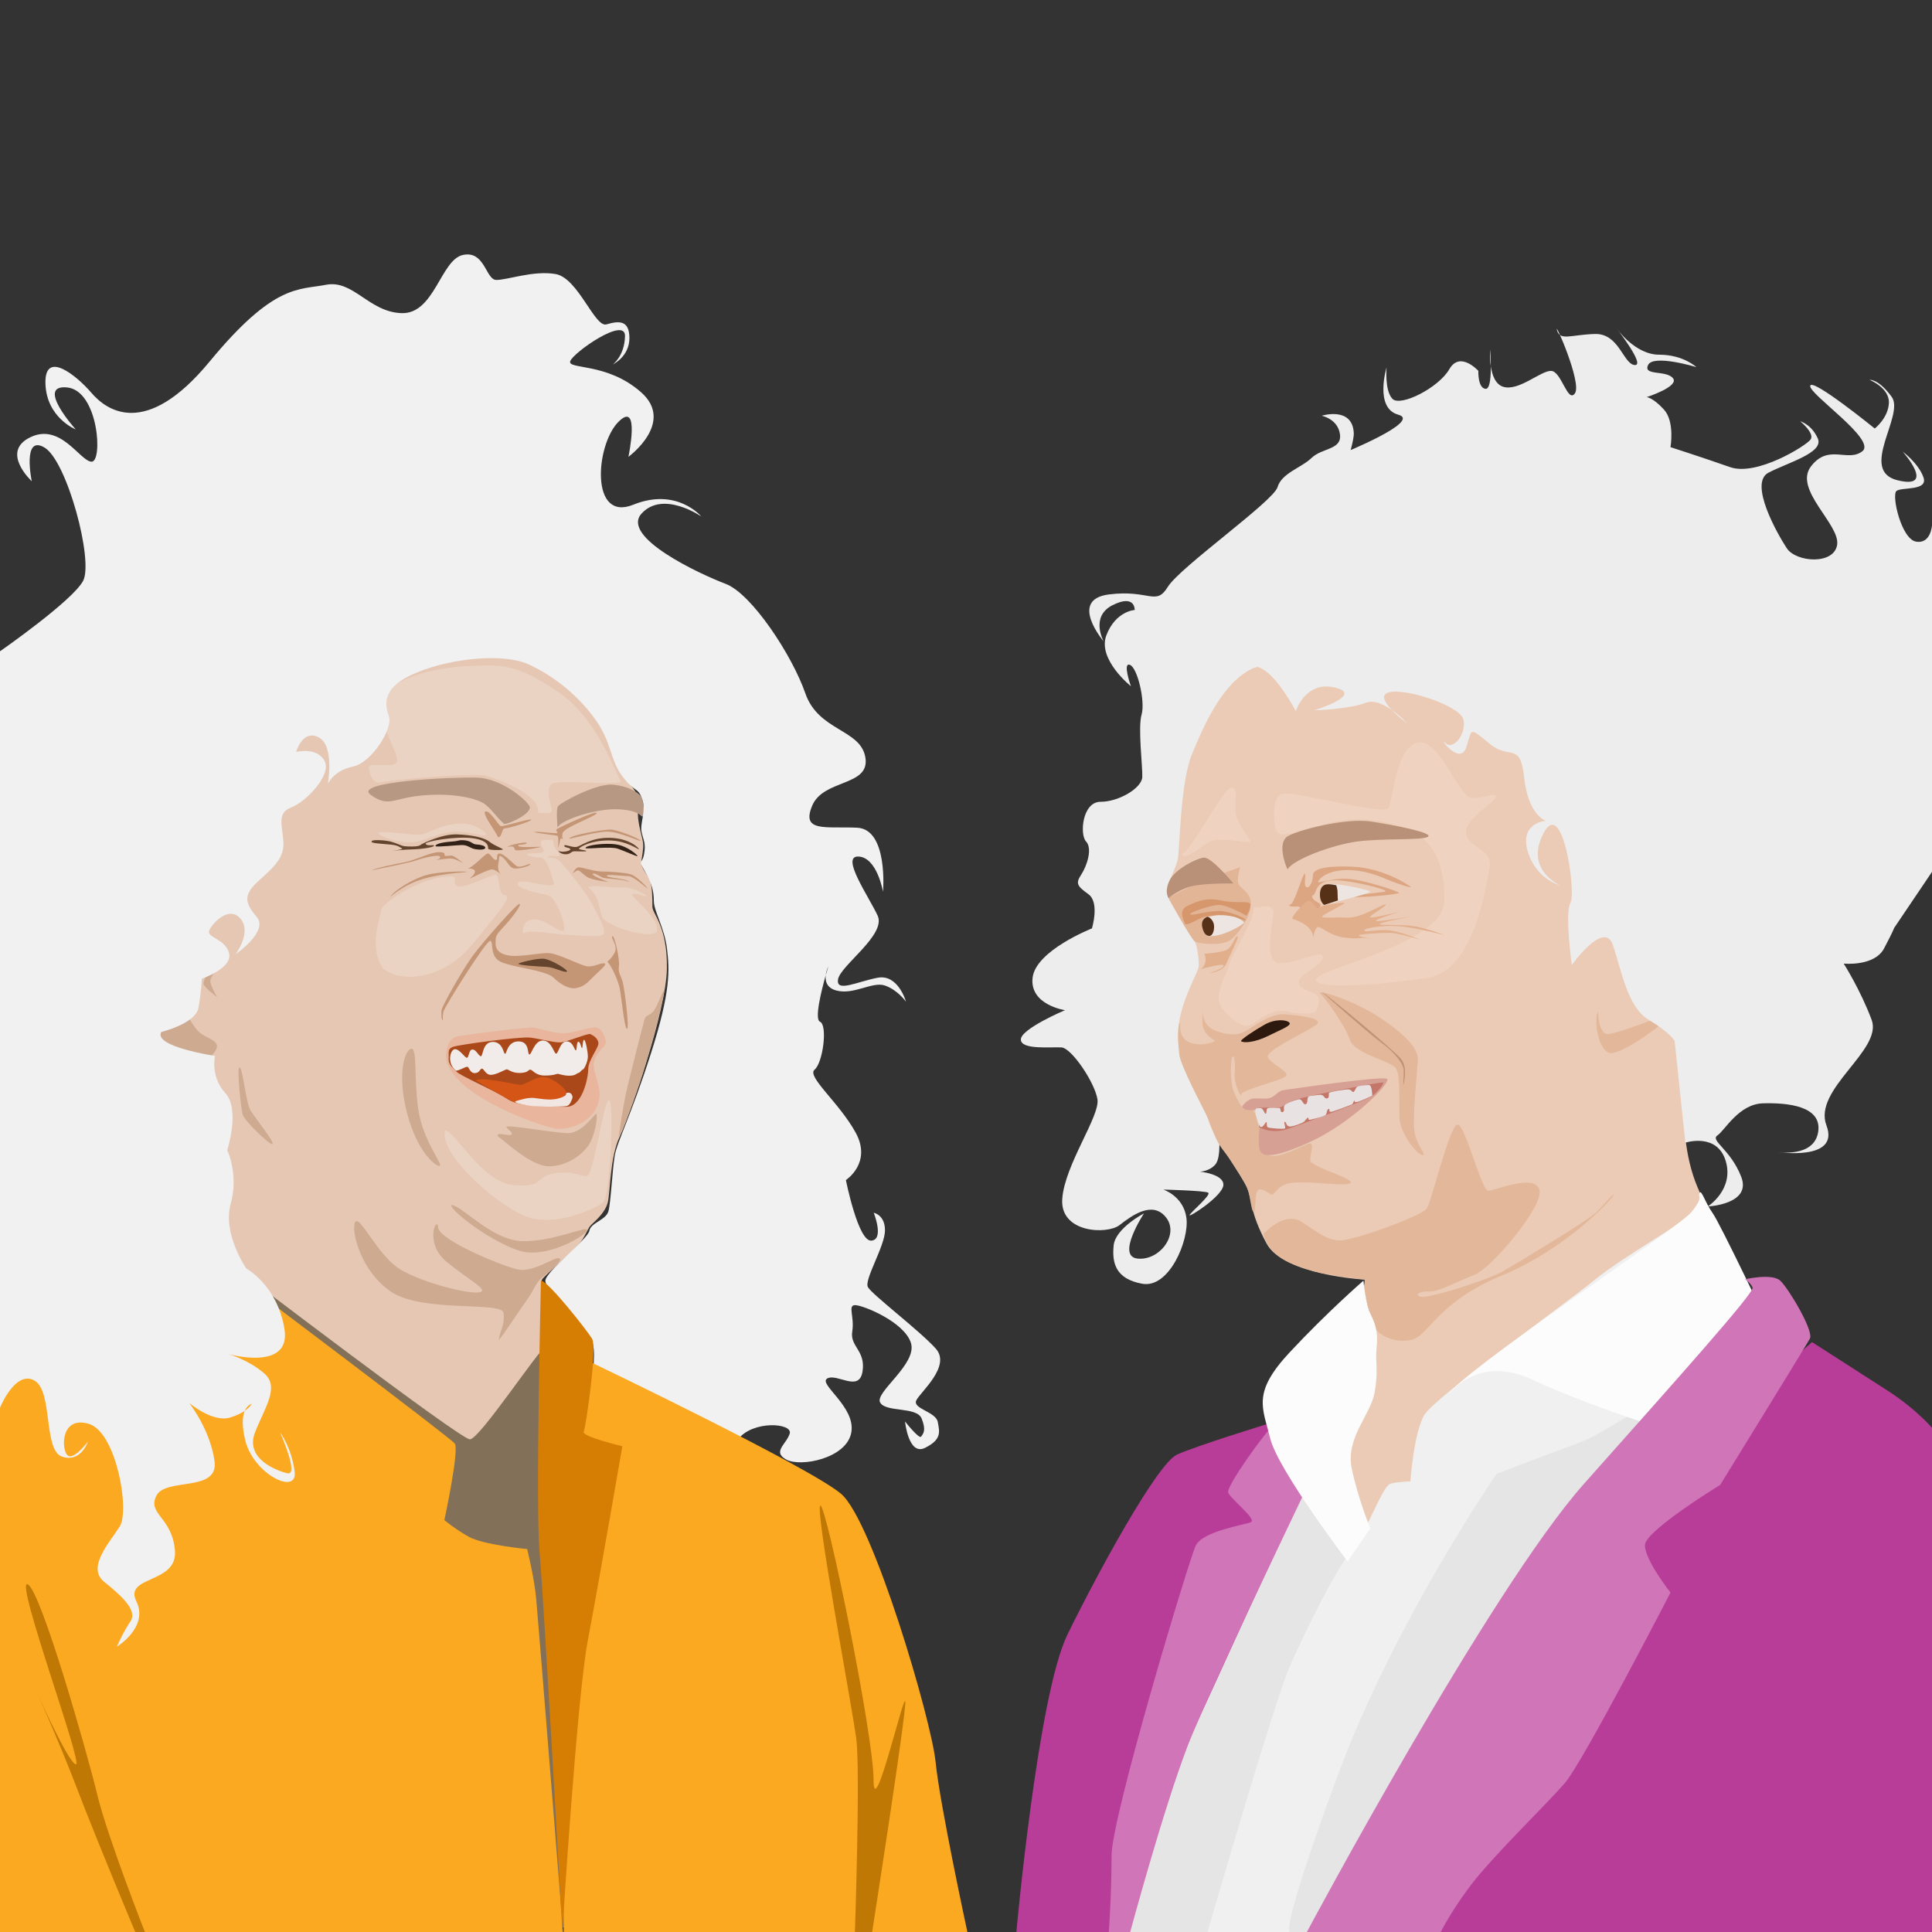 <?xml version="1.0" encoding="UTF-8" standalone="no"?>
<!-- Created with Inkscape (http://www.inkscape.org/) -->

<svg
   xmlns:dc="http://purl.org/dc/elements/1.1/"
   xmlns:cc="http://creativecommons.org/ns#"
   xmlns:rdf="http://www.w3.org/1999/02/22-rdf-syntax-ns#"
   xmlns:svg="http://www.w3.org/2000/svg"
   xmlns="http://www.w3.org/2000/svg"
   xmlns:sodipodi="http://sodipodi.sourceforge.net/DTD/sodipodi-0.dtd"
   xmlns:inkscape="http://www.inkscape.org/namespaces/inkscape"
   width="1000"
   height="1000"
   viewBox="0 0 264.583 264.583"
   id="svg4332"
   version="1.1"
   inkscape:version="0.91+devel r13925"
   sodipodi:docname="igudesman-and-joo-extended.svg"
   inkscape:export-filename="/Users/agarone/Documents/git/art/igudesman-and-joo/igudesman-and-joo-extended.png"
   inkscape:export-xdpi="96"
   inkscape:export-ydpi="96">
  <rect x="0" y="0" width="264.583" height="264.583" fill="#333333" stroke="none"/>
  <defs
     id="defs4334" />
  <sodipodi:namedview
     id="base"
     pagecolor="#ffffff"
     bordercolor="#666666"
     borderopacity="1.0"
     inkscape:pageopacity="0.0"
     inkscape:pageshadow="2"
     inkscape:zoom="0.7"
     inkscape:cx="526.60353"
     inkscape:cy="504.69655"
     inkscape:document-units="px"
     inkscape:current-layer="layer4"
     showgrid="false"
     units="px"
     showguides="true"
     inkscape:guide-bbox="true"
     inkscape:window-width="1920"
     inkscape:window-height="1151"
     inkscape:window-x="0"
     inkscape:window-y="1"
     inkscape:window-maximized="1">
    <sodipodi:guide
       position="264.583,0"
       orientation="1,0"
       id="guide4340"
       inkscape:label=""
       inkscape:color="rgb(0,0,255)" />
    <sodipodi:guide
       position="0,0"
       orientation="1,0"
       id="guide4342"
       inkscape:label=""
       inkscape:color="rgb(0,0,255)" />
    <sodipodi:guide
       position="0,0"
       orientation="0,1"
       id="guide4344"
       inkscape:label=""
       inkscape:color="rgb(0,0,255)" />
    <sodipodi:guide
       position="0,264.583"
       orientation="0,1"
       id="guide4346"
       inkscape:label=""
       inkscape:color="rgb(0,0,255)" />
  </sodipodi:namedview>
  <g
     inkscape:label="BG"
     inkscape:groupmode="layer"
     id="layer1"
     transform="translate(0,-32.417)"
     style="display:none">
    <rect
       style="opacity:1;fill:#ffffff;fill-opacity:1;stroke:none;stroke-width:11.608;stroke-miterlimit:4;stroke-dasharray:none;stroke-opacity:1"
       id="rect5606"
       width="264.583"
       height="264.583"
       x="0"
       y="32.417" />
  </g>
  <g
     inkscape:groupmode="layer"
     id="layer3"
     inkscape:label="Joo"
     style="display:inline">
    <path
       style="fill:#e5c7b3;fill-opacity:1;fill-rule:evenodd;stroke:none;stroke-width:0.265px;stroke-linecap:butt;stroke-linejoin:miter;stroke-opacity:1"
       d="m 64.445,200.327 9.922,-9.071 c 0,0 -0.472,-15.45 -0.142,-16.017 0.331,-0.567 4.819,-4.347 5.528,-5.481 0.709,-1.134 0.756,-1.559 1.228,-2.032 0.472,-0.472 1.937,-1.654 2.268,-3.118 0.331,-1.465 0.283,-6.142 1.606,-8.93 1.323,-2.788 6.378,-17.151 6.473,-23.009 0.095,-5.859 -1.984,-7.465 -1.984,-8.504 0,-1.039 0,-2.835 -0.378,-3.685 -0.378,-0.85 -1.181,-1.606 -1.134,-2.41 0.047,-0.803 0.331,-1.748 0.236,-2.599 -0.094,-0.85 -0.709,-2.599 -0.709,-3.969 0,-1.37 0.331,-1.984 -0.425,-3.213 -0.756,-1.228 -2.315,-2.504 -2.929,-4.536 -0.614,-2.032 -0.567,-12.19 -0.567,-12.19 L 65.768,84.194 37.514,88.541 27.167,124.543 c 0,0 -8.363,17.718 -6.804,19.182 1.559,1.465 6.426,2.032 6.851,3.921 0.425,1.89 1.087,22.773 1.087,22.773 z"
       id="path4870"
       inkscape:connector-curvature="0"
       sodipodi:nodetypes="ccsssssssssssssccccsscc" />
    <path
       style="fill:#c49676;fill-opacity:1;fill-rule:evenodd;stroke:none;stroke-width:0.265px;stroke-linecap:butt;stroke-linejoin:miter;stroke-opacity:1"
       d="m 53.436,122.842 c 0,0 1.819,-1.701 4.607,-2.504 2.788,-0.803 5.906,-0.85 5.882,-0.945 -0.024,-0.095 -3.709,-0.071 -5.552,0.449 -1.843,0.52 -4.441,2.126 -4.937,3 z"
       id="path4872"
       inkscape:connector-curvature="0" />
    <path
       style="fill:#c49676;fill-opacity:1;fill-rule:evenodd;stroke:none;stroke-width:0.265px;stroke-linecap:butt;stroke-linejoin:miter;stroke-opacity:1"
       d="m 64.303,120.338 c 0.378,-0.165 2.646,-1.323 3.118,-1.276 0.472,0.047 1.134,0.638 1.134,0.638 0,0 -0.496,-0.52 -0.307,-1.417 0.189,-0.898 -0.047,-1.441 0.685,-0.78 0.732,0.661 0.827,1.512 1.819,1.441 0.992,-0.071 2.008,-0.496 1.843,-0.614 -0.165,-0.118 -1.323,0.638 -1.866,0.26 -0.543,-0.378 -1.725,-1.701 -2.315,-1.701 -0.591,0 -0.118,0.874 -0.52,0.874 -0.402,0 -0.78,-1.063 -1.205,-0.85 -0.425,0.213 -2.008,1.937 -2.622,2.008 -0.614,0.071 2.291,-0.283 0.236,1.417 z"
       id="path4874"
       inkscape:connector-curvature="0" />
    <path
       style="fill:#c49676;fill-opacity:1;fill-rule:evenodd;stroke:none;stroke-width:0.265px;stroke-linecap:butt;stroke-linejoin:miter;stroke-opacity:1"
       d="m 50.909,119.181 c 0,0 5.268,-1.039 6,-1.323 0.732,-0.283 3.26,-0.945 3.355,-0.52 0.094,0.425 -1.039,0.52 -1.039,0.52 0,0 2.008,-0.331 2.622,-0.283 0.614,0.047 1.583,0.661 1.583,0.661 0,0 -1.158,-1.063 -1.606,-1.063 -0.449,0 -0.709,0.118 -0.898,0.024 -0.189,-0.095 0.307,-0.496 -0.827,-0.496 -1.134,0 -3.26,1.11 -4.63,1.37 -1.37,0.26 -4.04,0.803 -4.559,1.11 z"
       id="path4876"
       inkscape:connector-curvature="0" />
    <path
       style="fill:#65442d;fill-opacity:1;fill-rule:evenodd;stroke:none;stroke-width:0.265px;stroke-linecap:butt;stroke-linejoin:miter;stroke-opacity:1"
       d="m 50.909,115.212 c 0,-0.26 1.819,-0.165 2.622,0.047 0.803,0.213 1.37,0.543 1.772,0.614 0.402,0.071 1.937,0.118 2.221,-0.118 0.283,-0.236 3.024,-1.559 5.032,-1.488 2.008,0.071 3.78,0.425 4.488,1.016 0.709,0.591 2.15,1.016 1.748,1.087 -0.402,0.071 -1.914,0.071 -1.937,-0.165 -0.024,-0.236 0.118,-1.11 -2.15,-1.417 -2.268,-0.307 -6.709,0.449 -6.402,0.803 0.307,0.354 1.205,0 1.134,0.236 -0.071,0.236 -1.819,0.472 -3.047,0.496 -1.228,0.024 -2.74,0.213 -2.74,0.213 0,0 1.725,-0.213 1.394,-0.354 -0.331,-0.142 -0.402,-0.402 -1.559,-0.52 -1.158,-0.118 -2.858,-0.165 -2.575,-0.449 z"
       id="path4878"
       inkscape:connector-curvature="0" />
    <path
       style="fill:#322116;fill-opacity:1;fill-rule:evenodd;stroke:none;stroke-width:0.302px;stroke-linecap:butt;stroke-linejoin:miter;stroke-opacity:1"
       d="m 59.626,115.884 c 0.047,-0.43 1.512,-0.584 2.386,-0.646 0.874,-0.061 0.78,-0.246 1.654,-0.154 0.874,0.092 1.039,0.523 1.512,0.553 0.472,0.031 1.347,0.154 1.276,0.492 -0.071,0.338 -1.276,0.246 -1.748,0.061 -0.472,-0.184 -0.756,-0.461 -1.465,-0.461 -0.709,0 -3.331,0.307 -3.614,0.154 z"
       id="path4880"
       inkscape:connector-curvature="0" />
    <path
       style="fill:#c49676;fill-opacity:1;fill-rule:evenodd;stroke:none;stroke-width:0.265px;stroke-linecap:butt;stroke-linejoin:miter;stroke-opacity:1"
       d="m 69.5,115.991 c 0,-0.236 2.811,-0.827 2.622,-0.52 -0.189,0.307 -1.465,0.118 -1.11,0.402 0.354,0.283 3.449,0 2.953,0.142 -0.496,0.142 -3.355,0.638 -3.449,0.354 -0.095,-0.283 -0.118,-0.591 -1.016,-0.378 z"
       id="path4882"
       inkscape:connector-curvature="0" />
    <path
       style="fill:#c49676;fill-opacity:1;fill-rule:evenodd;stroke:none;stroke-width:0.265px;stroke-linecap:butt;stroke-linejoin:miter;stroke-opacity:1"
       d="m 68.201,114.645 c 0.638,0 0.425,-1.181 0.969,-1.205 0.543,-0.024 3.685,-0.969 3.567,-1.181 -0.118,-0.213 -3.827,0.992 -4.158,0.874 -0.331,-0.118 -1.465,-2.173 -2.079,-2.008 -0.614,0.165 1.417,2.788 1.701,3.52 z"
       id="path4884"
       inkscape:connector-curvature="0" />
    <path
       style="fill:#c49676;fill-opacity:1;fill-rule:evenodd;stroke:none;stroke-width:0.265px;stroke-linecap:butt;stroke-linejoin:miter;stroke-opacity:1"
       d="m 73.162,113.936 c 0.543,-0.118 3.189,0.307 3.189,0.118 0,-0.189 -0.331,-0.331 -0.071,-0.52 0.26,-0.189 5.363,-2.599 5.433,-2.197 0.071,0.402 -4.536,1.961 -4.677,2.788 -0.142,0.827 0.165,0.992 0.165,0.992 0,0 -0.402,-0.543 -0.472,-0.142 -0.071,0.402 -0.307,1.181 -0.307,1.181 0,0 0.142,-1.63 -0.095,-1.701 -0.236,-0.071 -3.071,-0.378 -3.166,-0.52 z"
       id="path4886"
       inkscape:connector-curvature="0" />
    <path
       style="fill:#c49676;fill-opacity:1;fill-rule:evenodd;stroke:none;stroke-width:0.265px;stroke-linecap:butt;stroke-linejoin:miter;stroke-opacity:1"
       d="m 88.683,121.708 c 0,0 -1.961,-1.725 -2.599,-1.725 -0.638,0 -2.906,-0.283 -3,-0.071 -0.094,0.213 1.559,0.378 2.15,0.496 0.591,0.118 1.016,0.378 1.016,0.378 0,0 -0.638,-0.213 -1.299,-0.307 -0.661,-0.095 -1.937,-0.165 -2.315,-0.26 -0.378,-0.095 -1.228,-0.78 -1.465,-0.543 -0.236,0.236 2.15,1.11 2.15,1.11 0,0 -2.291,-0.26 -2.953,-0.709 -0.661,-0.449 -1.039,-0.969 -1.299,-0.874 -0.26,0.095 -0.614,0.402 -0.614,0.402 0,0 0.307,-0.827 0.827,-0.827 0.52,0 2.055,0.567 3.071,0.567 1.016,0 3.355,0.165 4.063,0.402 0.709,0.236 2.102,1.583 2.268,1.961 z"
       id="path4888"
       inkscape:connector-curvature="0" />
    <path
       style="fill:#c49676;fill-opacity:1;fill-rule:evenodd;stroke:none;stroke-width:0.265px;stroke-linecap:butt;stroke-linejoin:miter;stroke-opacity:1"
       d="m 77.958,114.858 c 0.165,0.047 3.544,-0.945 5.174,-0.969 1.63,-0.024 4.701,1.488 4.583,1.228 -0.118,-0.26 -3.142,-1.512 -4.134,-1.512 -0.992,0 -5.552,0.756 -5.622,1.252 z"
       id="path4890"
       inkscape:connector-curvature="0" />
    <path
       style="fill:#65442d;fill-opacity:1;fill-rule:evenodd;stroke:none;stroke-width:0.265px;stroke-linecap:butt;stroke-linejoin:miter;stroke-opacity:1"
       d="m 76.469,116.488 c 0.094,0.307 0.614,0.543 1.158,0.496 0.543,-0.047 0.591,-0.402 1.063,-0.402 0.472,0 1.677,0.071 1.606,-0.047 -0.071,-0.118 -1.181,-0.165 -0.992,-0.354 0.189,-0.189 1.536,-1.087 4.04,-1.087 2.504,0 4.158,1.347 4.158,1.205 0,-0.142 -1.228,-1.488 -3.945,-1.559 -2.717,-0.071 -4.04,1.181 -4.654,1.252 -0.614,0.071 -1.63,-0.449 -1.63,-0.165 0,0.283 0.85,0.236 0.827,0.496 -0.024,0.26 -1.347,0.472 -1.63,0.165 z"
       id="path4892"
       inkscape:connector-curvature="0" />
    <path
       style="fill:#322116;fill-opacity:1;fill-rule:evenodd;stroke:none;stroke-width:0.315px;stroke-linecap:butt;stroke-linejoin:miter;stroke-opacity:1"
       d="m 80.178,116.156 c 0.425,0.134 3.425,-0.269 4.418,0.067 0.992,0.336 2.788,1.175 2.717,1.007 -0.071,-0.168 -1.299,-1.309 -2.858,-1.578 -1.559,-0.269 -4.323,0.101 -4.276,0.504 z"
       id="path4894"
       inkscape:connector-curvature="0" />
    <path
       style="fill:#c49676;fill-opacity:1;fill-rule:evenodd;stroke:none;stroke-width:0.265px;stroke-linecap:butt;stroke-linejoin:miter;stroke-opacity:1"
       d="m 60.665,139.709 c 0,0 -0.094,-0.496 0.071,-1.181 0.165,-0.685 5.953,-9.922 6.426,-9.686 0.472,0.236 -0.165,2.173 1.465,2.906 1.63,0.732 6.142,1.134 7.158,2.126 1.016,0.992 2.173,1.559 2.929,1.465 0.756,-0.095 1.347,-0.331 2.268,-1.299 0.921,-0.969 2.291,-1.984 1.795,-2.102 -0.496,-0.118 -1.417,0.496 -2.339,0.402 -0.921,-0.095 -4.063,-1.819 -5.363,-1.819 -1.299,0 -3.733,0.496 -5.055,0.378 -1.323,-0.118 -2.15,-0.661 -2.15,-1.701 0,-1.039 0,-1.087 1.205,-2.386 1.205,-1.299 2.457,-3.024 2.055,-3.024 -0.402,0 -5.079,5.315 -6.378,7.087 -1.299,1.772 -4.299,6.993 -4.299,7.536 0,0.543 -0.047,1.276 0.213,1.299 z"
       id="path4896"
       inkscape:connector-curvature="0" />
    <path
       style="fill:#65442d;fill-opacity:1;fill-rule:evenodd;stroke:none;stroke-width:0.265px;stroke-linecap:butt;stroke-linejoin:miter;stroke-opacity:1"
       d="m 70.989,131.985 c 0,-0.118 2.48,-0.78 3.496,-0.685 1.016,0.095 3.473,1.606 3.142,1.772 -0.331,0.165 -1.772,-0.614 -2.764,-0.661 -0.992,-0.047 -3.685,-0.189 -3.874,-0.425 z"
       id="path4898"
       inkscape:connector-curvature="0" />
    <path
       style="fill:#c49676;fill-opacity:1;fill-rule:evenodd;stroke:none;stroke-width:0.265px;stroke-linecap:butt;stroke-linejoin:miter;stroke-opacity:1"
       d="m 83.202,131.772 c 0.307,0.118 1.441,2.362 1.677,3.614 0.236,1.252 0.638,5.504 0.992,5.504 0.354,0 -0.354,-5.552 -0.591,-6.402 -0.236,-0.85 -0.661,-1.276 -0.52,-2.15 0.142,-0.874 -0.591,-4.299 -0.898,-4.134 -0.307,0.165 0.803,1.252 0.331,2.221 -0.472,0.969 -1.063,1.181 -0.992,1.347 z"
       id="path4900"
       inkscape:connector-curvature="0" />
    <path
       style="fill:#e9b59c;fill-opacity:1;fill-rule:evenodd;stroke:none;stroke-width:0.265px;stroke-linecap:butt;stroke-linejoin:miter;stroke-opacity:1"
       d="m 61.067,144.788 c 0,-0.85 0.236,-2.646 1.677,-2.882 1.441,-0.236 9.686,-1.347 10.512,-1.158 0.827,0.189 2.693,0.756 3.922,0.756 1.228,0 3.307,-0.803 4.299,-0.803 0.992,0 1.488,1.536 1.488,2.103 0,0.567 -1.89,1.654 -1.654,3.307 0.236,1.654 1.488,3.638 0.26,5.788 -1.228,2.15 -3.756,2.717 -5.197,2.693 -1.441,-0.024 -14.67,-4.418 -15.308,-9.804 z"
       id="path4902"
       inkscape:connector-curvature="0" />
    <path
       style="fill:#aa481a;fill-opacity:1;fill-rule:evenodd;stroke:none;stroke-width:0.265px;stroke-linecap:butt;stroke-linejoin:miter;stroke-opacity:1"
       d="m 61.445,144.765 c 0,-0.874 -0.071,-1.11 0.567,-1.394 0.638,-0.283 9.26,-1.441 10.583,-1.276 1.323,0.165 3.142,0.661 4.063,0.661 0.921,0 3.827,-1.299 4.205,-1.134 0.378,0.165 1.087,0.614 1.087,1.276 0,0.661 -1.394,2.291 -1.394,3.52 0,1.228 -0.827,5.197 -3,5.15 -2.173,-0.047 -6.307,0.118 -8.079,-1.063 -1.772,-1.181 -6.496,-3.189 -6.969,-3.756 -0.472,-0.567 -1.158,-0.85 -1.063,-1.984 z"
       id="path4904"
       inkscape:connector-curvature="0" />
    <path
       style="fill:#d45516;fill-opacity:1;fill-rule:evenodd;stroke:none;stroke-width:0.265px;stroke-linecap:butt;stroke-linejoin:miter;stroke-opacity:1"
       d="m 65.154,147.954 c 0.945,-0.543 5.481,0.614 6.118,0.614 0.638,0 2.032,-1.087 3.142,-1.087 1.11,0 3.307,1.701 3.118,2.197 -0.189,0.496 -0.165,0.827 -1.559,0.921 -1.394,0.095 -2.74,-0.26 -3.284,-0.26 -0.543,0 -1.937,0.614 -2.291,0.567 -0.354,-0.047 -4.796,-2.669 -5.244,-2.953 z"
       id="path4910"
       inkscape:connector-curvature="0" />
    <path
       style="fill:#f1e6e1;fill-opacity:1;fill-rule:evenodd;stroke:none;stroke-width:0.265px;stroke-linecap:butt;stroke-linejoin:miter;stroke-opacity:1"
       d="m 70.587,150.812 c 0.732,-0.213 1.725,-0.543 2.551,-0.449 0.827,0.095 1.748,0.283 2.646,0.189 0.898,-0.095 1.725,-0.449 1.725,-0.685 0,-0.236 0.213,-0.26 0.472,-0.213 0.26,0.047 0.496,0.449 0.402,0.732 -0.094,0.283 -0.331,0.992 -0.78,1.087 -0.449,0.095 -3.898,0.142 -5.103,-0.047 -1.205,-0.189 -2.126,-0.425 -1.914,-0.614 z"
       id="path4906"
       inkscape:connector-curvature="0" />
    <path
       style="fill:#f1ece9;fill-opacity:1;fill-rule:evenodd;stroke:none;stroke-width:0.265px;stroke-linecap:butt;stroke-linejoin:miter;stroke-opacity:1"
       d="m 62.461,146.631 c 0.354,0 1.252,-0.52 1.512,-0.543 0.26,-0.024 0.354,0.874 1.039,0.874 0.685,0 0.709,-0.614 0.992,-0.614 0.283,0 0.472,0.85 1.228,0.85 0.756,0 1.961,-0.756 2.173,-0.756 0.213,0 0.709,0.543 1.866,0.496 1.158,-0.047 1.016,-0.449 1.347,-0.449 0.331,0 0.661,0.803 1.984,0.803 1.323,0 1.583,-0.236 1.772,-0.236 0.189,0 0.732,0.26 1.606,0.26 0.874,0 1.016,-0.354 1.228,-0.378 0.213,-0.024 0.402,-0.402 0.614,-0.472 0.213,-0.071 0.685,-1.11 0.685,-1.772 0,-0.661 -0.307,-2.291 -0.52,-2.291 -0.213,0 -0.165,1.134 -0.283,1.134 -0.118,0 -0.213,-0.874 -0.496,-0.874 -0.283,0 -0.165,1.181 -0.354,1.181 -0.189,0 -0.354,-1.228 -1.252,-1.228 -0.898,0 -1.134,1.677 -1.441,1.677 -0.307,0 -0.614,-1.772 -1.795,-1.795 -1.181,-0.024 -1.559,1.914 -1.866,1.914 -0.307,0 0.071,-1.795 -1.488,-1.795 -1.559,0 -1.606,1.701 -1.843,1.701 -0.236,0 -0.283,-1.654 -1.701,-1.63 -1.417,0.024 -1.299,1.961 -1.606,1.961 -0.307,0 -0.638,-0.921 -1.158,-0.921 -0.52,0 -0.472,1.134 -0.756,1.134 -0.283,0 -0.992,-1.181 -1.63,-1.181 -0.638,0 -1.205,1.89 0.142,2.953 z"
       id="path4908"
       inkscape:connector-curvature="0" />
    <path
       style="fill:#ceaa90;fill-opacity:1;fill-rule:evenodd;stroke:none;stroke-width:0.265px;stroke-linecap:butt;stroke-linejoin:miter;stroke-opacity:1"
       d="m 68.225,155.655 c 0.732,0.425 4.394,4.063 6.969,4.063 2.575,0 4.89,-1.772 5.67,-3.331 0.78,-1.559 1.016,-3.851 0.78,-3.851 -0.236,0 -1.89,2.669 -3.874,2.646 -1.984,-0.024 -8.67,-1.276 -8.41,-0.827 0.26,0.449 0.921,0.709 0.685,1.016 -0.236,0.307 -2.315,-0.496 -1.819,0.283 z"
       id="path4912"
       inkscape:connector-curvature="0" />
    <path
       style="fill:none;fill-rule:evenodd;stroke:#000000;stroke-width:0.265px;stroke-linecap:butt;stroke-linejoin:miter;stroke-opacity:1"
       d="m 55.893,130.882 c 0.501,-0.768 0.902,-1.236 1.27,-0.802 0.367,0.434 0.167,1.804 -0.702,1.704 -0.869,-0.1 -0.668,-0.501 -0.568,-0.902 z"
       id="path4914"
       inkscape:connector-curvature="0" />
    <path
       style="fill:#b79883;fill-opacity:1;fill-rule:evenodd;stroke:none;stroke-width:0.265px;stroke-linecap:butt;stroke-linejoin:miter;stroke-opacity:1"
       d="m 69.056,112.841 c 0.735,0 3.976,-1.537 3.441,-2.472 -0.535,-0.935 -3.875,-3.775 -7.183,-3.875 -3.307,-0.1 -17.038,0.535 -14.566,2.339 2.472,1.804 3.007,0.468 7.083,0.1 4.076,-0.367 7.617,0.334 8.753,1.336 1.136,1.002 1.336,1.57 2.472,2.572 z"
       id="path4916"
       inkscape:connector-curvature="0" />
    <path
       style="fill:#b79883;fill-opacity:1;fill-rule:evenodd;stroke:none;stroke-width:0.265px;stroke-linecap:butt;stroke-linejoin:miter;stroke-opacity:1"
       d="m 76.339,113.309 c 0,-0.468 -0.2,-2.405 0.067,-2.873 0.267,-0.468 5.245,-3.207 7.55,-2.973 2.305,0.234 3.475,1.136 3.809,1.57 0.334,0.434 0.601,2.673 0.267,2.773 -0.334,0.1 -0.234,-0.768 -3.174,-0.969 -2.94,-0.2 -7.851,1.336 -8.519,2.472 z"
       id="path4918"
       inkscape:connector-curvature="0" />
    <path
       style="fill:#ceaa90;fill-opacity:1;fill-rule:evenodd;stroke:none;stroke-width:0.265px;stroke-linecap:butt;stroke-linejoin:miter;stroke-opacity:1"
       d="m 84.724,155.671 c 0,0 0.668,-4.677 1.203,-6.849 0.535,-2.172 2.138,-8.553 2.339,-9.221 0.2,-0.668 0.735,-0.468 1.27,-1.169 0.535,-0.702 1.403,-3.274 1.403,-2.606 0,0.668 -1.737,7.45 -2.84,10.991 -1.102,3.541 -2.806,7.951 -3.374,8.853 z"
       id="path4920"
       inkscape:connector-curvature="0" />
    <path
       style="fill:#ceaa90;fill-opacity:1;fill-rule:evenodd;stroke:none;stroke-width:0.265px;stroke-linecap:butt;stroke-linejoin:miter;stroke-opacity:1"
       d="m 60.202,159.68 c 0.535,-0.2 -2.339,-3.474 -2.94,-7.884 -0.601,-4.41 -0.067,-8.486 -1.002,-8.152 -0.935,0.334 -1.871,3.742 -0.468,8.954 1.403,5.212 3.809,7.083 4.41,7.083 z"
       id="path4924"
       inkscape:connector-curvature="0" />
    <path
       style="fill:#ceaa90;fill-opacity:1;fill-rule:evenodd;stroke:none;stroke-width:0.265px;stroke-linecap:butt;stroke-linejoin:miter;stroke-opacity:1"
       d="m 61.806,165.025 c 1.403,0 5.479,4.811 9.689,4.944 4.209,0.134 9.221,-2.272 8.887,-1.47 -0.334,0.802 -4.677,3.341 -8.152,3.007 -3.475,-0.334 -10.691,-5.679 -10.424,-6.481 z"
       id="path4926"
       inkscape:connector-curvature="0" />
    <path
       style="fill:#ceaa90;fill-opacity:1;fill-rule:evenodd;stroke:none;stroke-width:0.265px;stroke-linecap:butt;stroke-linejoin:miter;stroke-opacity:1"
       d="m 68.287,183.534 c 0.601,-0.601 3.007,-4.343 3.942,-5.613 0.935,-1.27 1.136,-2.339 2.138,-3.074 1.002,-0.735 2.873,-2.339 2.205,-2.539 -0.668,-0.2 -3.541,2.005 -5.679,1.537 -2.138,-0.468 -10.758,-4.009 -10.891,-5.746 -0.134,-1.737 -2.005,2.138 1.203,4.744 3.207,2.606 5.88,3.875 4.41,4.143 -1.47,0.267 -7.884,-1.336 -10.891,-3.207 -3.007,-1.871 -5.479,-7.484 -6.08,-6.414 -0.601,1.069 0.668,6.682 4.944,9.555 4.276,2.873 15.168,1.27 15.368,2.873 0.2,1.604 -0.401,2.205 -0.668,3.742 z"
       id="path4928"
       inkscape:connector-curvature="0" />
    <path
       style="fill:#ebd3c3;fill-opacity:1;fill-rule:evenodd;stroke:none;stroke-width:0.265px;stroke-linecap:butt;stroke-linejoin:miter;stroke-opacity:1"
       d="m 52.518,132.686 c 2.606,2.071 8.419,1.27 12.161,-3.341 3.742,-4.61 5.546,-6.615 4.477,-6.749 -1.069,-0.134 -0.668,-2.673 -1.203,-2.806 -0.535,-0.134 -4.744,2.205 -5.479,1.47 -0.735,-0.735 0.935,-1.604 -2.339,-1.069 -3.274,0.535 -7.884,3.541 -7.951,4.477 -0.067,0.935 -1.804,5.145 0.334,8.018 z"
       id="path4930"
       inkscape:connector-curvature="0" />
    <path
       style="fill:#ebd3c3;fill-opacity:1;fill-rule:evenodd;stroke:none;stroke-width:0.265px;stroke-linecap:butt;stroke-linejoin:miter;stroke-opacity:1"
       d="m 66.55,114.111 c -0.468,-0.401 -1.737,-1.604 -4.343,-1.27 -2.606,0.334 -3.541,1.47 -5.011,1.47 -1.47,0 -5.345,-0.668 -5.345,-0.2 0,0.468 3.207,1.47 4.944,1.203 1.737,-0.267 3.875,-1.604 6.281,-1.403 2.405,0.2 3.608,0.869 3.475,0.2 z"
       id="path4932"
       inkscape:connector-curvature="0" />
    <path
       style="fill:#ebd3c3;fill-opacity:1;fill-rule:evenodd;stroke:none;stroke-width:0.265px;stroke-linecap:butt;stroke-linejoin:miter;stroke-opacity:1"
       d="m 73.7,111.304 c 1.203,0 1.871,0.2 1.871,-0.334 0,-0.535 -1.002,-2.873 0,-3.608 1.002,-0.735 10.089,0.401 9.421,-0.468 -0.668,-0.869 -3.14,-8.553 -8.686,-12.228 -5.546,-3.675 -7.283,-3.742 -12.762,-3.408 -5.479,0.334 -11.359,2.205 -11.359,5.546 0,3.341 2.873,6.949 2.071,7.684 -0.802,0.735 -3.742,-0.2 -3.742,0.668 0,0.869 0.735,2.272 1.47,2.005 0.735,-0.267 12.896,-1.403 14.499,-0.935 1.604,0.468 7.484,2.472 7.216,5.078 z"
       id="path4934"
       inkscape:connector-curvature="0" />
    <path
       style="fill:#ebd3c3;fill-opacity:1;fill-rule:evenodd;stroke:none;stroke-width:0.265px;stroke-linecap:butt;stroke-linejoin:miter;stroke-opacity:1"
       d="m 71.628,127.875 c -0.134,-1.136 0.401,-2.138 1.871,-1.938 1.47,0.2 3.14,1.804 3.675,1.537 0.535,-0.267 -0.935,-4.61 -2.138,-4.878 -1.203,-0.267 -4.41,-0.869 -4.143,-1.67 0.267,-0.802 5.212,1.002 4.944,0 -0.267,-1.002 -0.935,-3.474 -1.804,-3.474 -0.869,0 -2.405,-0.401 -1.67,-0.535 0.735,-0.134 2.405,0.067 2.071,-0.535 -0.334,-0.601 -0.735,-1.336 0.2,-1.336 0.935,0 1.136,-0.267 1.136,0.401 0,0.668 1.403,1.871 0.668,1.804 -0.735,-0.067 -1.67,-0.067 -1.336,0.134 0.334,0.2 1.002,-0.134 1.737,0.735 0.735,0.869 3.274,3.809 4.343,5.88 1.069,2.071 2.071,3.742 1.27,4.076 -0.802,0.334 -4.009,-0.067 -5.145,-0.067 -1.136,0 -4.878,-0.869 -5.679,-0.134 z"
       id="path4936"
       inkscape:connector-curvature="0" />
    <path
       style="fill:#ebd3c3;fill-opacity:1;fill-rule:evenodd;stroke:none;stroke-width:0.265px;stroke-linecap:butt;stroke-linejoin:miter;stroke-opacity:1"
       d="m 80.515,121.527 c 0.668,-0.468 3.341,0.134 4.677,0 1.336,-0.134 3.608,1.136 3.274,1.203 -0.334,0.067 -1.871,-0.668 -1.871,-0.2 0,0.468 3.408,3.007 3.408,4.744 0,1.737 -7.016,-0.334 -7.55,-1.737 -0.535,-1.403 -0.334,-2.873 -1.938,-4.009 z"
       id="path4938"
       inkscape:connector-curvature="0" />
    <path
       style="fill:#ebd3c3;fill-opacity:1;fill-rule:evenodd;stroke:none;stroke-width:0.265px;stroke-linecap:butt;stroke-linejoin:miter;stroke-opacity:1"
       d="m 60.937,154.802 c 1.336,0 5.011,7.083 9.354,7.484 4.343,0.401 2.94,-1.203 5.613,-1.604 2.673,-0.401 3.408,0.401 4.41,0.401 1.002,0 2.339,-10.424 3.074,-10.424 0.735,0 0.2,13.297 -0.802,14.032 -1.002,0.735 -5.613,3.007 -9.555,2.205 -3.942,-0.802 -13.029,-8.753 -12.094,-12.094 z"
       id="path4940"
       inkscape:connector-curvature="0" />
    <path
       style="fill:#827058;fill-opacity:1;fill-rule:evenodd;stroke:none;stroke-width:0.265px;stroke-linecap:butt;stroke-linejoin:miter;stroke-opacity:1"
       d="m 75.637,231.442 c 0,0 -1.176,-21.476 -1.176,-26.295 0,-4.819 0.756,-20.505 0.094,-20.505 -0.661,0 -8.882,12.473 -10.205,12.473 -1.323,0 -31.674,-23.156 -31.674,-23.156 0,0 19.663,90.299 45.985,90.084 z"
       id="path4963"
       inkscape:connector-curvature="0"
       sodipodi:nodetypes="csssccc" />
    <path
       style="fill:#fba921;fill-opacity:1;fill-rule:evenodd;stroke:none;stroke-width:0.265px;stroke-linecap:butt;stroke-linejoin:miter;stroke-opacity:1"
       d="m 77.107,264.583 c 0,0 -3.402,-42.806 -3.685,-45.735 -0.283,-2.929 -1.228,-6.709 -1.228,-6.709 0,0 -6.048,-0.567 -8.032,-1.701 -1.984,-1.134 -3.307,-2.268 -3.307,-2.268 0,0 2.079,-9.638 1.417,-10.489 C 61.61,196.831 33.734,175.853 33.734,175.853 L 0,189.461 0,264.583 Z"
       id="path4971"
       inkscape:connector-curvature="0" />
    <path
       style="fill:#ceaa90;fill-rule:evenodd;stroke:none;stroke-width:0.265px;stroke-linecap:butt;stroke-linejoin:miter;stroke-opacity:1;fill-opacity:1"
       d="m 30.001,132.285 c 0,0 -1.203,1.47 -1.203,2.071 0,0.601 0.935,2.205 0.935,2.205 0,0 -1.871,-1.403 -1.871,-1.871 0,-0.468 1.002,-2.873 2.138,-2.405 z"
       id="path5069"
       inkscape:connector-curvature="0" />
    <path
       style="fill:#ceaa90;fill-rule:evenodd;stroke:none;stroke-width:0.265px;stroke-linecap:butt;stroke-linejoin:miter;stroke-opacity:1;fill-opacity:1"
       d="m 25.725,139.1 c 0,0 0.735,1.537 1.67,2.339 0.935,0.802 2.806,1.069 2.205,2.272 -0.601,1.203 -2.272,2.071 -2.272,2.071 l -8.686,-3.942 z"
       id="path5071"
       inkscape:connector-curvature="0" />
    <path
       style="fill:#fba921;fill-opacity:1;fill-rule:evenodd;stroke:none;stroke-width:0.337px;stroke-linecap:butt;stroke-linejoin:miter;stroke-opacity:1"
       d="m 0.317,264.583 -30.879,0 c 0,0 -1.751,-22.316 -1.433,-27.417 0.318,-5.101 6.526,-20.312 7.64,-25.504 1.114,-5.192 8.914,-20.95 11.779,-22.407 2.865,-1.457 36.451,-10.384 36.451,-10.384 l -19.419,33.155 z"
       id="path4229"
       inkscape:connector-curvature="0" />
    <path
       style="fill:#f1f1f1;fill-opacity:1;fill-rule:evenodd;stroke:none;stroke-width:1px;stroke-linecap:butt;stroke-linejoin:miter;stroke-opacity:1"
       d="M 241.16 131.5 C 240.531 131.528 239.865 131.616 239.154 131.773 C 227.79 134.299 224.506 162.331 207.586 161.826 C 190.666 161.321 182.585 144.4 168.443 147.178 C 154.301 149.956 141.675 146.422 108.34 186.828 C 75.005 227.234 54.801 211.829 47.225 202.99 C 39.648 194.151 22.981 180.514 23.486 198.191 C 23.991 215.869 39.143 221.93 39.143 221.93 C 39.143 221.93 18.183 198.696 34.598 200.211 C 51.013 201.726 53.286 239.103 47.225 238.598 C 41.164 238.093 31.316 218.395 15.658 225.971 C 0.001 233.547 16.414 248.699 16.414 248.699 C 16.414 248.699 11.364 224.455 22.98 231.273 C 34.597 238.092 48.487 289.863 42.932 300.217 C 37.376 310.571 1.1842379e-14 336.582 0 336.582 L 0 337.662 C -7.376 343.886 -22.304 357.178 -28.285 367.645 C -36.366 381.787 -27.779 390.879 -27.779 390.879 C -27.779 390.879 -29.294 366.635 -23.738 373.201 C -18.182 379.767 -1.515 398.455 -25.254 417.143 C -48.992 435.83 -76.771 478.255 -70.205 479.266 C -63.639 480.276 -43.942 470.175 -45.457 479.771 C -46.972 489.368 -83.338 521.693 -73.236 521.693 C -63.135 521.693 -42.931 518.157 -39.9 512.602 C -36.87 507.046 -70.207 518.157 -48.488 499.469 C -26.77 480.781 -13.133 474.215 -20.709 519.672 C -28.285 565.129 -74.246 587.857 -74.246 587.857 C -74.246 587.857 -19.193 563.615 -34.346 594.93 C -49.498 626.244 -74.246 587.858 -81.822 594.424 C -89.398 600.99 -88.389 653.518 -88.389 653.518 C -88.389 653.518 -81.822 600.99 -71.721 615.637 C -61.619 630.284 -73.74 653.012 -73.74 653.012 C -73.74 653.012 -42.427 591.897 -32.83 627.758 C -23.234 663.618 -49.498 690.893 -49.498 690.893 C -49.498 690.893 -17.172 664.124 -21.213 698.975 C -25.253 733.825 -67.175 735.34 -65.66 722.713 C -64.145 710.086 -46.973 699.48 -46.973 699.48 C -46.973 699.48 -90.409 705.035 -71.721 740.391 C -53.033 775.746 4.7369516e-15 727.998 0 727.998 L 0.006 727.5 C 0.034 727.43 7.847 708.076 17.678 713.369 C 27.527 718.672 22.223 749.483 32.072 752.766 C 41.921 756.049 45.457 744.936 45.457 744.936 C 45.457 744.936 37.628 755.544 34.598 751.756 C 31.567 747.968 31.821 731.553 45.963 735.846 C 60.105 740.139 67.174 780.545 61.871 788.879 C 56.568 797.213 44.7 810.09 53.791 817.414 C 62.882 824.738 71.216 832.315 67.428 837.871 C 63.64 843.427 60.357 851.002 60.357 851.002 C 60.357 851.002 77.025 840.9 70.459 827.516 C 63.893 814.131 91.923 818.677 90.408 801.252 C 88.893 783.827 76.014 782.565 80.812 772.969 C 85.611 763.372 113.136 771.452 110.863 755.037 C 108.59 738.622 97.732 724.986 97.732 724.986 C 97.732 724.986 109.854 735.34 118.945 732.562 C 122.403 731.506 124.834 730.23 126.523 729.055 C 127.882 725.955 130.057 725.49 130.057 725.49 C 130.057 725.49 129.277 727.14 126.523 729.055 C 125.351 731.73 124.785 736.361 126.773 744.432 C 131.067 761.857 153.796 772.968 152.281 760.594 C 150.766 748.219 144.705 740.139 144.705 740.139 C 144.705 740.139 154.806 762.867 148.492 761.352 C 142.179 759.836 126.521 753.523 131.824 740.139 C 137.128 726.754 144.705 716.653 136.371 709.582 C 128.037 702.511 117.936 699.732 117.936 699.732 C 117.936 699.732 150.765 709.076 146.977 686.6 C 143.188 664.124 127.279 655.537 127.279 655.537 C 127.279 655.537 114.904 637.608 119.197 622.203 C 123.49 606.798 117.43 594.424 117.43 594.424 C 117.43 594.424 124.249 573.463 116.42 564.877 C 108.591 556.291 111.117 545.684 111.117 545.684 C 111.117 545.684 79.045 540.885 83.338 533.309 C 83.338 533.309 101.016 529.017 102.531 520.936 C 104.046 512.854 104.299 505.783 104.299 505.783 C 104.299 505.783 119.955 500.48 118.439 492.904 C 116.924 485.328 106.823 484.569 108.086 481.033 C 109.349 477.498 118.187 467.65 124.248 474.721 C 130.309 481.792 121.723 493.156 121.723 493.156 C 121.723 493.156 139.148 481.287 132.582 473.711 C 126.016 466.135 126.017 462.095 133.846 455.023 C 141.674 447.952 146.725 443.407 146.473 435.578 C 146.22 427.749 142.684 420.172 150.26 417.395 C 157.836 414.617 171.726 400.474 167.686 393.15 C 163.645 385.827 153.039 388.605 153.039 388.605 C 153.039 388.605 156.321 376.736 164.654 381.029 C 172.988 385.322 169.453 405.02 169.453 405.02 C 169.453 405.02 172.483 398.202 182.332 396.182 C 192.181 394.161 203.04 376.483 201.02 370.422 C 198.999 364.361 196.475 355.27 215.668 347.441 C 234.861 339.613 260.871 337.845 272.74 343.148 C 284.61 348.452 297.238 357.796 306.834 370.676 C 316.43 383.555 314.914 392.142 321.48 400.98 C 328.046 409.819 329.563 406.536 331.836 412.85 C 334.109 419.163 330.572 425.476 331.582 430.021 C 332.592 434.567 333.856 435.829 332.846 441.385 C 331.836 446.941 329.562 443.912 333.098 449.973 C 336.633 456.034 337.896 460.326 337.896 465.629 C 337.896 470.932 343.452 479.52 344.715 490.379 C 345.978 501.238 346.735 512.097 336.381 544.422 C 326.027 576.747 318.956 589.878 317.693 597.201 C 316.431 604.525 315.673 621.445 314.41 625.99 C 313.147 630.536 305.318 631.799 304.561 636.092 C 303.803 640.385 281.327 657.558 281.832 662.104 C 282.337 666.649 295.217 683.822 302.793 689.125 C 310.369 694.428 304.56 707.813 308.096 709.076 C 311.631 710.339 336.887 721.703 346.988 727.764 C 357.09 733.825 360.12 761.352 372.494 758.574 C 384.869 755.796 389.162 746.705 389.162 746.705 C 389.162 746.705 373.756 754.027 381.332 743.926 C 388.908 733.824 409.869 735.341 408.102 740.896 C 406.334 746.452 399.01 750.241 406.334 754.281 C 413.658 758.322 437.396 753.775 439.922 740.391 C 442.447 727.006 422.496 715.137 427.547 712.359 C 432.598 709.581 443.963 719.683 445.73 708.824 C 447.498 697.965 439.163 695.944 440.426 688.115 C 441.688 680.287 437.901 674.479 441.941 674.479 C 445.982 674.479 467.195 683.065 470.73 693.924 C 474.266 704.783 452.042 719.431 454.82 724.734 C 457.598 730.038 473.762 726.753 476.287 733.066 C 478.813 739.38 477.045 740.895 476.035 742.41 C 475.025 743.925 467.701 734.582 467.701 734.582 C 467.701 734.582 469.468 752.512 478.055 748.219 C 486.641 743.926 485.631 740.137 484.621 734.834 C 483.611 729.531 471.489 728.016 473.51 723.723 C 475.53 719.429 491.693 706.046 483.611 696.955 C 475.53 687.864 450.528 668.923 448.508 665.135 C 446.488 661.347 457.346 643.921 457.346 635.84 C 457.346 627.759 451.539 626.748 451.539 626.748 C 451.539 626.748 457.094 640.638 450.275 641.143 C 443.457 641.648 437.145 609.828 437.145 609.828 C 437.145 609.828 450.782 600.989 442.195 585.332 C 433.609 569.675 416.687 556.291 420.98 552.756 C 425.274 549.22 427.8 529.774 423.76 528.006 C 420.763 526.695 424.564 511.666 426.732 503.971 C 427.016 501.512 428.053 499.469 428.053 499.469 C 428.053 499.469 427.488 501.29 426.732 503.971 C 426.392 506.918 427.137 510.467 432.094 511.844 C 441.185 514.369 450.78 507.046 457.346 509.318 C 463.912 511.591 468.205 517.652 468.205 517.652 C 468.205 517.652 464.165 503.257 453.559 505.277 C 442.952 507.298 431.841 513.106 433.104 506.035 C 434.366 498.964 458.104 483.054 453.559 473.205 C 449.013 463.356 434.113 442.143 443.709 442.648 C 453.305 443.154 456.336 460.832 456.336 460.832 C 456.336 460.832 459.114 428.506 442.951 427.748 C 426.789 426.99 413.91 430.274 419.719 416.385 C 425.527 402.495 449.517 406.534 447.244 391.635 C 444.971 376.735 423.002 377.999 416.184 358.301 C 409.365 338.603 388.404 306.783 375.02 301.732 C 361.635 296.682 320.47 277.489 331.582 265.367 C 342.694 253.245 362.393 266.881 362.393 266.881 C 362.393 266.881 349.765 251.729 327.289 260.82 C 304.813 269.912 307.844 230.012 319.461 218.143 C 331.078 206.273 324.764 236.072 324.764 236.072 C 324.764 236.072 349.008 218.394 331.33 202.736 C 313.652 187.079 292.945 191.12 294.713 186.574 C 296.481 182.029 323.249 163.341 322.996 173.695 C 322.744 184.049 316.684 188.342 316.684 188.342 C 316.684 188.342 325.27 184.302 325.27 174.705 C 325.27 165.109 319.461 165.867 313.4 167.635 C 307.339 169.403 298.753 143.643 287.137 141.623 C 275.52 139.603 261.629 144.907 256.326 144.654 C 251.354 144.418 250.599 131.085 241.16 131.5 z "
       transform="scale(0.265)"
       id="path4942" />
    <path
       style="fill:#fba921;fill-opacity:1;fill-rule:evenodd;stroke:none;stroke-width:0.265px;stroke-linecap:butt;stroke-linejoin:miter;stroke-opacity:1"
       d="m 81.265,186.72 c 0,0 29.577,14.174 33.923,17.859 4.347,3.685 12.379,30.994 12.946,36.758 0.567,5.764 4.347,23.246 4.347,23.246 l -55.279,0 c 0,0 -0.661,-80.225 4.063,-77.863 z"
       id="path4967"
       inkscape:connector-curvature="0" />
    <path
       style="fill:#d67e04;fill-opacity:1;fill-rule:evenodd;stroke:none;stroke-width:0.265px;stroke-linecap:butt;stroke-linejoin:miter;stroke-opacity:1"
       d="m 74.083,175.381 c 0,0 -0.756,30.994 -0.189,37.231 0.567,6.237 3.118,51.972 3.118,51.972 0,0 1.984,-32.033 3.496,-39.971 1.512,-7.938 4.725,-26.553 4.725,-26.553 0,0 -5.575,-1.323 -5.292,-1.984 0.283,-0.661 1.89,-11.528 1.134,-12.757 -0.756,-1.228 -6.048,-7.938 -6.993,-7.938 z"
       id="path4965"
       inkscape:connector-curvature="0" />
    <path
       style="fill:#be7803;fill-opacity:1;fill-rule:evenodd;stroke:none;stroke-width:0.265px;stroke-linecap:butt;stroke-linejoin:miter;stroke-opacity:1"
       d="m 117.078,264.583 c 0,0 0.756,-22.112 0.189,-26.458 -0.567,-4.347 -5.764,-31.939 -4.914,-31.939 0.85,0 7.276,31.372 7.276,37.514 0,6.142 4.158,-12.001 4.347,-10.678 0.189,1.323 -4.536,31.561 -4.536,31.561 z"
       id="path4969"
       inkscape:connector-curvature="0" />
    <path
       style="fill:#be7803;fill-opacity:1;fill-rule:evenodd;stroke:none;stroke-width:0.265px;stroke-linecap:butt;stroke-linejoin:miter;stroke-opacity:1"
       d="m 18.521,264.583 c 0,0 -5.197,-12.379 -7.938,-19.56 -2.74,-7.182 -5.953,-14.174 -5.953,-14.174 0,0 4.725,10.678 5.764,10.772 1.039,0.095 -8.41,-25.419 -6.615,-24.663 1.795,0.756 8.126,22.962 9.544,28.821 1.417,5.859 6.52,18.804 6.52,18.804 z"
       id="path4973"
       inkscape:connector-curvature="0" />
    <path
       style="fill:#ceaa90;fill-opacity:1;fill-rule:evenodd;stroke:none;stroke-width:0.265px;stroke-linecap:butt;stroke-linejoin:miter;stroke-opacity:1"
       d="m 32.789,146.182 c 0.472,0 0.85,4.725 1.512,5.859 0.661,1.134 3.307,4.347 3.024,4.63 -0.283,0.283 -3.78,-3.118 -4.063,-3.969 -0.283,-0.85 -0.85,-6.615 -0.472,-6.52 z"
       id="path5067"
       inkscape:connector-curvature="0"
       sodipodi:nodetypes="cscsc" />
  </g>
  <g
     inkscape:groupmode="layer"
     id="layer4"
     inkscape:label="Igudesman">
    <path
       style="fill:#ededed;fill-opacity:1;fill-rule:evenodd;stroke:none;stroke-width:0.265px;stroke-linecap:butt;stroke-linejoin:miter;stroke-opacity:1"
       d="m 172.389,94.399 -11.092,23.72 0.668,8.018 2.94,4.544 -1.203,8.419 3.207,15.903 c 0,0 0.392,3.464 -0.459,4.456 -0.85,0.992 -2.126,0.992 -2.126,0.992 0,0 3.307,0.331 3.213,1.843 -0.095,1.512 -4.819,4.536 -4.63,4.11 0.189,-0.425 3.024,-2.788 2.551,-3.071 -0.472,-0.283 -6.142,-0.425 -6.142,-0.425 0,0 2.788,0.898 3.166,3.922 0.378,3.024 -2.362,9.638 -6.048,8.977 -3.685,-0.661 -4.158,-2.882 -3.921,-5.244 0.236,-2.362 4.158,-4.394 4.158,-4.394 0,0 -3.874,5.859 -0.898,6.189 2.977,0.331 5.764,-3.26 3.921,-5.622 -1.843,-2.362 -4.677,-0.283 -6.378,1.039 -1.701,1.323 -8.174,1.087 -7.843,-3.591 0.331,-4.677 5.197,-11.339 4.819,-13.654 -0.378,-2.315 -3.544,-6.993 -4.914,-7.087 -1.37,-0.095 -5.575,0.378 -5.575,-1.087 0,-1.465 6.048,-4.016 6.048,-4.016 0,0 -4.866,-0.709 -4.441,-4.441 0.425,-3.733 8.126,-6.756 8.126,-6.756 0,0 1.087,-3.544 -0.472,-4.677 -1.559,-1.134 -1.795,-1.465 -0.992,-2.693 0.803,-1.228 1.559,-3.591 0.661,-4.536 -0.898,-0.945 -0.52,-5.433 1.984,-5.433 2.504,0 5.67,-1.89 5.717,-3.402 0.047,-1.512 -0.614,-6.756 -0.095,-8.552 0.52,-1.795 -0.567,-6.426 -1.606,-6.804 -1.039,-0.378 0.142,2.929 0.142,2.929 0,0 -4.63,-3.685 -3.355,-6.993 1.276,-3.307 3.874,-3.449 3.874,-3.449 0,0 0.095,-2.221 -3.024,-0.661 -3.118,1.559 -1.228,4.961 -1.228,4.961 0,0 -4.866,-5.717 0.709,-6.426 5.575,-0.709 6.426,1.654 8.079,-1.039 1.654,-2.693 14.458,-11.717 15.025,-13.654 0.567,-1.937 3.26,-2.646 4.677,-4.016 1.417,-1.37 4.158,-1.087 3.874,-3.213 -0.283,-2.126 -2.504,-2.551 -2.504,-2.551 0,0 4.205,-1.323 4.394,2.362 0.189,3.685 -11.873,32.565 -11.873,32.565 z"
       id="path5028"
       inkscape:connector-curvature="0"
       sodipodi:nodetypes="ccccccscscccssscssssssscscsssscsscscscssssscscc" />
    <path
       style="fill:#e5e5e5;fill-rule:evenodd;stroke:none;stroke-width:0.265px;stroke-linecap:butt;stroke-linejoin:miter;stroke-opacity:1;fill-opacity:1"
       d="m 152.419,264.583 14.363,0 19.938,-53.389 -5.764,-14.552 -21.261,20.033 z"
       id="path5038"
       inkscape:connector-curvature="0" />
    <path
       style="fill:#ebcbb5;fill-opacity:1;fill-rule:evenodd;stroke:none;stroke-width:0.265px;stroke-linecap:butt;stroke-linejoin:miter;stroke-opacity:1"
       d="m 186.955,175.248 c 0,0 -11.159,-0.601 -13.497,-4.944 -2.339,-4.343 -1.938,-5.88 -2.673,-7.617 -0.735,-1.737 -4.744,-7.149 -5.279,-9.221 -0.535,-2.071 -4.209,-7.016 -4.209,-11.493 0,-4.477 2.873,-8.82 2.873,-9.689 0,-0.869 -0.067,-1.804 -0.401,-3.007 -0.334,-1.203 -3.942,-6.147 -4.009,-7.083 -0.067,-0.935 1.27,-3.207 1.537,-4.544 0.267,-1.336 0.334,-10.49 1.938,-14.366 1.604,-3.875 4.143,-9.822 8.352,-11.76 4.21,-1.938 49.111,3.274 49.111,3.274 0,0 9.822,50.648 9.822,54.657 0,4.009 0.134,8.82 1.938,13.096 1.804,4.276 8.553,20.312 8.553,20.312 l -54.122,27.863 -4.21,-12.628 c 0,0 2.736,-4.744 2.669,-5.546 -0.067,-0.802 2.877,-2.94 2.877,-5.011 0,-2.071 0.267,-3.474 0.2,-5.145 -0.067,-1.67 -1.938,-5.279 -1.47,-7.149 z"
       id="path4978"
       inkscape:connector-curvature="0"
       sodipodi:nodetypes="csssssccssscssccccssc" />
    <path
       style="fill:#e3b799;fill-rule:evenodd;stroke:none;stroke-width:0.265px;stroke-linecap:butt;stroke-linejoin:miter;stroke-opacity:1;fill-opacity:1"
       d="m 174.327,163.589 c 1.002,-1.069 1.236,-1.67 3.942,-1.67 2.706,0 7.183,0.668 6.682,-0.1 -0.501,-0.768 -5.479,-2.038 -5.512,-2.94 -0.033,-0.902 0.635,-2.405 -0.134,-2.272 -0.768,0.134 -4.042,2.138 -5.446,1.604 -1.403,-0.535 -1.136,-2.606 -1.37,-3.508 -0.234,-0.902 -0.635,-2.706 -1.002,-2.706 -0.367,0 -1.303,-0.134 -1.303,-0.134 l -1.837,-3.207 c 0,0 -3.775,1.403 -3.408,2.74 0.367,1.336 1.27,4.477 2.539,6.08 1.27,1.604 2.907,4.176 3.341,5.212 0.434,1.036 0.535,3.408 0.902,3.274 0.367,-0.134 -0.033,-3.074 0.802,-3.074 0.835,0 1.169,0.702 1.804,0.702 z"
       id="path5018"
       inkscape:connector-curvature="0" />
    <path
       style="fill:#e3b799;fill-rule:evenodd;stroke:none;stroke-width:0.265px;stroke-linecap:butt;stroke-linejoin:miter;stroke-opacity:1;fill-opacity:1"
       d="m 161.665,140.136 c 0,0 -0.434,2.172 1.503,2.706 1.938,0.535 3.241,-0.301 3.241,-0.301 0,0 -1.737,-0.902 -1.737,-2.439 0,-1.537 0.067,-1.704 0.067,-1.704 0,0 -0.301,2.071 1.938,2.84 2.238,0.768 3.274,0.301 3.909,-0.033 0.635,-0.334 3.374,-2.405 5.145,-2.305 1.771,0.1 5.045,0.468 4.744,1.203 -0.301,0.735 -7.55,3.742 -6.815,4.777 0.735,1.036 3.007,1.938 2.439,2.506 -0.568,0.568 -6.047,1.871 -6.114,2.472 -0.067,0.601 -1.002,-1.604 -0.902,-2.673 0.1,-1.069 0.033,-2.673 -0.267,-2.472 -0.301,0.2 -0.434,3.274 0.134,4.744 0.568,1.47 1.37,2.572 1.37,2.572 0,0 -1.37,0.468 -1.47,-0.301 -0.1,-0.768 -0.334,-3.007 -0.935,-2.038 -0.601,0.969 -0.033,3.608 -0.635,4.076 -0.601,0.468 -1.203,0.735 -1.904,-0.735 -0.702,-1.47 -3.708,-7.083 -3.875,-8.619 -0.167,-1.537 -0.234,-4.544 0.167,-4.276 z"
       id="path5004"
       inkscape:connector-curvature="0" />
    <path
       style="fill:#efd2bf;fill-rule:evenodd;stroke:none;stroke-width:0.265px;stroke-linecap:butt;stroke-linejoin:miter;stroke-opacity:1;fill-opacity:1"
       d="m 161.832,116.917 c 1.136,0 5.746,-9.154 6.815,-9.087 1.069,0.067 0.334,2.005 0.601,3.675 0.267,1.67 2.405,3.675 1.804,3.809 -0.601,0.134 -4.21,-0.802 -5.613,0.067 -1.403,0.869 -3.274,2.606 -3.608,1.537 z"
       id="path4984"
       inkscape:connector-curvature="0" />
    <path
       style="fill:#efd2bf;fill-rule:evenodd;stroke:none;stroke-width:0.265px;stroke-linecap:butt;stroke-linejoin:miter;stroke-opacity:1;fill-opacity:1"
       d="m 174.661,113.509 c -0.067,-0.401 -0.802,-4.477 1.069,-4.811 1.871,-0.334 13.831,3.007 14.433,1.938 0.601,-1.069 1.002,-8.419 4.009,-8.954 3.007,-0.535 5.546,7.35 7.283,7.55 1.737,0.2 3.408,-0.869 3.408,-0.134 0,0.735 -4.544,3.207 -4.076,5.145 0.468,1.938 3.675,2.071 3.207,4.544 -0.468,2.472 -2.071,14.098 -8.419,15.101 -6.348,1.002 -15.769,1.67 -15.368,0.2 0.401,-1.47 17.373,-4.878 17.573,-10.557 0.2,-5.679 -1.938,-8.753 -4.944,-9.956 -3.007,-1.203 -7.016,-1.938 -11.292,-0.735 -4.276,1.203 -6.481,2.138 -6.882,0.668 z"
       id="path4986"
       inkscape:connector-curvature="0" />
    <path
       style="fill:#b89178;fill-rule:evenodd;stroke:none;stroke-width:0.265px;stroke-linecap:butt;stroke-linejoin:miter;stroke-opacity:1;fill-opacity:1"
       d="m 176.331,119.055 c -0.401,-0.735 -1.336,-3.608 -0.067,-4.477 1.27,-0.869 8.018,-2.606 11.493,-2.071 3.475,0.535 8.486,1.537 7.818,2.071 -0.668,0.535 -6.348,0.2 -9.755,0.668 -3.408,0.468 -8.753,2.472 -9.488,3.809 z"
       id="path4980"
       inkscape:connector-curvature="0" />
    <path
       style="fill:#efd2bf;fill-rule:evenodd;stroke:none;stroke-width:0.265px;stroke-linecap:butt;stroke-linejoin:miter;stroke-opacity:1;fill-opacity:1"
       d="m 171.654,124.267 c 1.002,0 2.873,-0.668 2.74,0.869 -0.134,1.537 -1.203,6.08 0.468,6.682 1.67,0.601 6.281,-2.005 6.281,-0.735 0,1.27 -3.875,2.472 -3.207,3.742 0.668,1.27 2.873,0.668 2.673,2.405 -0.2,1.737 -0.935,1.604 -2.673,1.537 -1.737,-0.067 -2.071,-0.802 -4.009,0 -1.938,0.802 -2.606,2.205 -3.942,1.537 -1.336,-0.668 -3.14,-2.205 -3.074,-3.742 0.067,-1.537 1.203,-3.608 1.403,-4.41 0.2,-0.802 1.002,-2.071 2.005,-4.076 1.002,-2.005 1.336,-2.673 1.336,-3.809 z"
       id="path4988"
       inkscape:connector-curvature="0" />
    <path
       style="fill:#dda682;fill-rule:evenodd;stroke:none;stroke-width:0.265px;stroke-linecap:butt;stroke-linejoin:miter;stroke-opacity:1;fill-opacity:1"
       d="m 179.705,122.63 c 0.468,0 0.401,-0.902 1.002,-1.437 0.601,-0.535 1.403,-0.835 3.775,-0.501 2.372,0.334 5.546,1.169 5.245,1.37 -0.301,0.2 -4.042,0.401 -4.31,0.702 -0.267,0.301 6.381,-0.267 6.181,-0.501 -0.2,-0.234 -4.777,-1.771 -7.016,-1.904 -2.238,-0.134 -4.143,0.702 -4.076,0.401 0.067,-0.301 0.969,-1.37 3.241,-1.57 2.272,-0.2 4.377,0.468 6.014,1.169 1.637,0.702 3.708,1.336 3.441,1.102 -0.267,-0.234 -3.742,-2.606 -8.052,-2.773 -4.31,-0.167 -5.345,0.501 -5.345,1.169 0,0.668 -0.367,1.804 -0.869,1.637 -0.501,-0.167 0,-1.837 -0.267,-1.837 -0.267,0 -1.37,4.009 -1.938,4.209 -0.568,0.2 0.301,0.367 0.902,0.267 0.601,-0.1 1.737,1.637 2.105,1.37 0.367,-0.267 1.236,-1.37 1.102,-1.637 -0.134,-0.267 -1.27,-0.568 -1.136,-1.236 z"
       id="path4992"
       inkscape:connector-curvature="0" />
    <path
       style="fill:#e2af8d;fill-rule:evenodd;stroke:none;stroke-width:0.265px;stroke-linecap:butt;stroke-linejoin:miter;stroke-opacity:1;fill-opacity:1"
       d="m 179.839,128.443 c 0,0 0.234,-1.67 0.802,-1.47 0.568,0.2 1.771,1.236 3.575,1.437 1.804,0.2 1.804,0.033 2.439,0.033 0.635,0 2.205,0.301 2.205,0.301 0,0 -2.806,-0.434 -2.773,-0.635 0.033,-0.2 3.074,-0.367 4.209,-0.367 1.136,0 4.143,0.935 4.143,0.935 0,0 -2.973,-1.303 -4.777,-1.303 -1.804,0 -2.806,0.334 -2.806,0.033 0,-0.301 2.506,-0.735 4.744,-0.568 2.238,0.167 6.281,1.236 6.281,1.236 0,0 -2.706,-1.036 -4.443,-1.27 -1.737,-0.234 -4.61,-0.033 -4.51,-0.267 0.1,-0.234 4.711,-1.102 4.711,-1.102 0,0 -5.112,0.902 -5.212,0.668 -0.1,-0.234 3.374,-1.27 3.374,-1.27 0,0 -4.176,1.036 -4.176,0.768 0,-0.267 2.506,-1.67 2.105,-1.737 -0.401,-0.067 -3.341,1.904 -5.212,1.804 -1.871,-0.1 -3.508,0.134 -3.441,-0.167 0.067,-0.301 3.408,-1.804 3.007,-1.871 -0.401,-0.067 -3.241,0.367 -3.541,0.702 -0.301,0.334 -0.902,-1.336 -1.537,-0.902 -0.635,0.434 -2.439,2.339 -1.938,2.439 0.501,0.1 2.74,0.902 2.773,2.572 z"
       id="path4990"
       inkscape:connector-curvature="0" />
    <path
       style="fill:#e2b597;fill-rule:evenodd;stroke:none;stroke-width:0.265px;stroke-linecap:butt;stroke-linejoin:miter;stroke-opacity:1;fill-opacity:1"
       d="m 170.752,125.87 c 0,0 0.869,-1.804 0.401,-2.94 -0.468,-1.136 -1.637,-1.403 -1.637,-2.305 0,-0.902 0.334,-1.871 0.334,-1.871 0,0 -3.775,1.303 -5.78,2.172 -2.005,0.869 -4.076,2.038 -4.076,2.038 0,0 3.14,5.679 3.642,5.98 0.501,0.301 3.842,0.668 4.944,-0.267 1.102,-0.935 1.737,-2.038 2.172,-2.806 z"
       id="path4998"
       inkscape:connector-curvature="0" />
    <path
       style="fill:#b89178;fill-rule:evenodd;stroke:none;stroke-width:0.265px;stroke-linecap:butt;stroke-linejoin:miter;stroke-opacity:1;fill-opacity:1"
       d="m 168.914,120.993 c 0,0 -3.007,-3.675 -4.076,-3.541 -1.069,0.134 -3.942,1.604 -4.677,3.14 -0.735,1.537 -0.134,2.405 -0.134,2.405 0,0 1.604,-1.403 3.675,-1.737 2.071,-0.334 5.212,-0.267 5.212,-0.267 z"
       id="path4982"
       inkscape:connector-curvature="0" />
    <path
       style="fill:#ece5e1;fill-rule:evenodd;stroke:none;stroke-width:0.265px;stroke-linecap:butt;stroke-linejoin:miter;stroke-opacity:1;fill-opacity:1"
       d="m 181.309,123.933 c 0,0 6.548,-1.604 6.348,-1.837 -0.2,-0.234 -4.51,-1.203 -5.78,-1.002 -1.27,0.2 -1.169,1.904 -0.568,2.84 z"
       id="path4994"
       inkscape:connector-curvature="0" />
    <path
       style="fill:#e2af8d;fill-rule:evenodd;stroke:none;stroke-width:0.265px;stroke-linecap:butt;stroke-linejoin:miter;stroke-opacity:1;fill-opacity:1"
       d="m 164.471,132.719 c 0,0 3.174,-0.902 3.107,-0.468 -0.067,0.434 -2.005,1.036 -2.005,1.036 0,0 1.904,-0.2 2.339,-1.27 0.434,-1.069 1.938,-3.909 1.537,-3.809 -0.401,0.1 -0.635,1.403 -1.403,1.837 -0.768,0.434 -3.107,0.568 -3.107,0.568 0,0 0.601,1.203 -0.468,2.105 z"
       id="path4996"
       inkscape:connector-curvature="0" />
    <path
       style="fill:#d7976c;fill-rule:evenodd;stroke:none;stroke-width:0.265px;stroke-linecap:butt;stroke-linejoin:miter;stroke-opacity:1;fill-opacity:1"
       d="m 170.685,125.403 c 0,0 -2.639,-1.537 -3.842,-1.47 -1.203,0.067 -4.176,1.102 -3.809,1.303 0.367,0.2 3.007,-0.702 4.544,-0.434 1.537,0.267 3.04,1.002 3.007,1.203 -0.033,0.2 -1.737,-0.635 -3.174,-0.635 -1.437,0 -2.305,0 -3.241,0.501 -0.935,0.501 -1.804,0.869 -1.871,0.635 -0.067,-0.234 -1.069,-1.771 0.301,-2.439 1.37,-0.668 2.74,-1.203 4.711,-0.735 1.971,0.468 4.009,-0.1 3.942,0.601 -0.067,0.702 -0.2,0.869 -0.568,1.47 z"
       id="path5000"
       inkscape:connector-curvature="0" />
    <path
       style="fill:#ece5e1;fill-rule:evenodd;stroke:none;stroke-width:0.265px;stroke-linecap:butt;stroke-linejoin:miter;stroke-opacity:1;fill-opacity:1"
       d="m 170.384,126.372 c 0,0 -0.735,0.668 -2.405,1.336 -1.67,0.668 -2.639,0.468 -2.639,0.468 0,0 -1.37,-2.071 -0.301,-2.439 1.069,-0.367 1.771,-0.535 3.374,-0.301 1.604,0.234 1.971,0.935 1.971,0.935 z"
       id="path5002"
       inkscape:connector-curvature="0" />
    <path
       style="fill:#d6a095;fill-rule:evenodd;stroke:none;stroke-width:0.265px;stroke-linecap:butt;stroke-linejoin:miter;stroke-opacity:1;fill-opacity:1"
       d="m 170.084,151.562 c 0,0 0.668,-1.136 1.771,-1.136 1.102,0 1.403,0.1 2.071,-0.067 0.668,-0.167 1.069,-0.969 1.837,-1.069 0.768,-0.1 13.597,-2.005 14.199,-1.537 0.601,0.468 -4.744,5.913 -10.323,8.519 -5.579,2.606 -6.849,2.071 -7.116,1.203 -0.267,-0.869 -0.067,-2.272 -0.067,-2.873 0,-0.601 -0.267,-2.572 -0.568,-2.572 -0.301,0 -1.57,0.167 -1.804,-0.468 z"
       id="path5008"
       inkscape:connector-curvature="0" />
    <path
       style="fill:#c47768;fill-rule:evenodd;stroke:none;stroke-width:0.265px;stroke-linecap:butt;stroke-linejoin:miter;stroke-opacity:1;fill-opacity:1"
       d="m 172.456,154.401 c 0,0 1.704,0.935 3.809,0.234 2.105,-0.702 10.925,-3.976 11.66,-4.544 0.735,-0.568 1.637,-1.67 1.503,-1.837 -0.134,-0.167 -10.123,1.771 -11.76,2.272 -1.637,0.501 -1.938,1.136 -2.539,1.136 -0.601,0 -2.873,-0.033 -3.074,0.2 -0.2,0.234 0.434,1.236 0.401,2.539 z"
       id="path5010"
       inkscape:connector-curvature="0" />
    <path
       style="fill:#e8e2e2;fill-rule:evenodd;stroke:none;stroke-width:0.265px;stroke-linecap:butt;stroke-linejoin:miter;stroke-opacity:1;fill-opacity:1"
       d="m 187.924,150.058 c 0,-0.334 -0.067,-1.47 -0.434,-1.47 -0.367,0 -1.503,0.1 -1.67,0.267 -0.167,0.167 -0.334,0.702 -0.501,0.702 -0.167,0 -0.234,-0.367 -0.702,-0.367 -0.468,0 -2.506,0.334 -2.606,0.468 -0.1,0.134 0.134,0.768 -0.334,0.768 -0.468,0 -0.2,-0.635 -1.236,-0.468 -1.036,0.167 -1.236,0.067 -1.336,0.367 -0.1,0.301 0,0.902 -0.367,0.902 -0.367,0 -0.367,-0.835 -0.969,-0.668 -0.601,0.167 -1.67,0.535 -1.871,0.835 -0.2,0.301 0.134,0.835 -0.267,0.902 -0.401,0.067 -0.134,-0.568 -0.468,-0.568 -0.334,0 -1.437,-0.1 -1.604,0.067 -0.167,0.167 -0.067,0.735 -0.234,0.735 -0.167,0 -0.334,-0.802 -0.702,-0.768 -0.367,0.033 -0.668,-0.067 -0.702,0.267 -0.033,0.334 0.401,2.205 0.735,2.305 0.334,0.1 0.635,-0.668 0.768,-0.668 0.134,0 -0.033,0.635 0.234,0.735 0.267,0.1 2.138,0.267 2.305,0.134 0.167,-0.134 -0.234,-0.902 0,-0.902 0.234,0 0.134,0.668 0.735,0.635 0.601,-0.033 1.704,-0.501 1.871,-0.635 0.167,-0.134 0.401,-0.568 0.568,-0.568 0.167,0 -0.134,0.401 0.367,0.267 0.501,-0.134 1.971,-0.434 2.105,-0.735 0.134,-0.301 0.134,-0.735 0.367,-0.735 0.234,0 -0.1,0.434 0.301,0.401 0.401,-0.033 2.639,-0.935 2.84,-1.002 0.2,-0.067 0.234,-0.468 0.367,-0.535 0.134,-0.067 -0.167,0.234 0.267,0.2 0.434,-0.033 2.172,-0.869 2.172,-0.869 z"
       id="path5012"
       inkscape:connector-curvature="0" />
    <path
       style="fill:#e3b799;fill-rule:evenodd;stroke:none;stroke-width:0.265px;stroke-linecap:butt;stroke-linejoin:miter;stroke-opacity:1;fill-opacity:1"
       d="m 180.708,135.993 c 0.267,-0.501 5.412,1.503 7.851,3.107 2.439,1.604 5.746,3.976 5.613,6.114 -0.134,2.138 -0.802,8.085 -0.434,9.956 0.367,1.871 1.837,3.241 1.002,3.007 -0.835,-0.234 -2.973,-3.007 -3.074,-5.011 -0.1,-2.005 0.167,-5.746 -0.468,-6.815 -0.635,-1.069 -5.679,-1.971 -6.348,-3.976 -0.668,-2.005 -3.608,-6.08 -4.143,-6.381 z"
       id="path5016"
       inkscape:connector-curvature="0" />
    <path
       style="fill:#bf9376;fill-rule:evenodd;stroke:none;stroke-width:0.265px;stroke-linecap:butt;stroke-linejoin:miter;stroke-opacity:1;fill-opacity:1"
       d="m 181.042,135.86 c 0,0 6.281,5.579 8.152,6.949 1.871,1.37 3.04,2.907 3.04,3.809 0,0.902 -0.067,2.071 -0.067,2.071 0,0 0.735,-2.405 -0.301,-3.675 -1.036,-1.27 -10.624,-9.187 -10.824,-9.154 z"
       id="path5014"
       inkscape:connector-curvature="0" />
    <path
       style="fill:#e3b799;fill-rule:evenodd;stroke:none;stroke-width:0.265px;stroke-linecap:butt;stroke-linejoin:miter;stroke-opacity:1;fill-opacity:1"
       d="m 173.024,168.968 c 0.434,-0.367 2.94,-3.107 5.279,-1.604 2.339,1.503 3.408,2.506 5.279,2.506 1.871,0 11.092,-3.341 11.793,-4.343 0.702,-1.002 3.174,-11.593 4.243,-11.526 1.069,0.067 3.241,9.02 4.176,9.054 0.935,0.033 6.214,-2.339 7.016,-0.2 0.802,2.138 -6.582,10.858 -8.887,11.726 -2.305,0.869 -4.844,2.339 -6.147,2.272 -1.303,-0.067 -2.205,0.468 -1.203,0.735 1.002,0.267 9.087,-2.238 11.292,-3.508 2.205,-1.27 11.426,-6.849 12.628,-7.951 1.203,-1.102 2.472,-2.806 2.472,-2.472 0,0.334 -6.314,7.317 -15.301,11.025 -8.987,3.708 -9.956,8.319 -12.428,8.82 -2.472,0.501 -4.61,-0.802 -5.011,-1.804 -0.401,-1.002 -1.604,-4.777 -1.437,-5.546 0.167,-0.768 0.067,-0.935 0.067,-0.935 0,0 -5.212,-0.535 -7.751,-1.37 -2.539,-0.835 -5.279,-1.804 -6.08,-4.878 z"
       id="path5020"
       inkscape:connector-curvature="0" />
    <path
       style="fill:#573018;fill-rule:evenodd;stroke:none;stroke-width:0.265px;stroke-linecap:butt;stroke-linejoin:miter;stroke-opacity:1;fill-opacity:1"
       d="m 183.224,123.315 c 0,0 -0.047,-0.425 -0.047,-1.039 0,-0.614 -0.189,-1.039 -0.189,-1.039 0,0 -0.945,-0.236 -1.465,-0.095 -0.52,0.142 -0.803,0.709 -0.756,1.559 0.047,0.85 0.567,1.228 0.567,1.228 0,0 1.37,-0.425 1.89,-0.614 z"
       id="path5022"
       inkscape:connector-curvature="0" />
    <path
       style="fill:#573018;fill-rule:evenodd;stroke:none;stroke-width:0.265px;stroke-linecap:butt;stroke-linejoin:miter;stroke-opacity:1;fill-opacity:1"
       d="m 165.601,128.181 c 0.425,0 0.709,-0.661 0.661,-1.417 -0.047,-0.756 -0.756,-1.323 -0.992,-1.181 -0.236,0.142 -0.85,0.378 -0.614,1.417 0.236,1.039 0.661,1.134 0.945,1.181 z"
       id="path5024"
       inkscape:connector-curvature="0" />
    <path
       style="fill:#e3b799;fill-rule:evenodd;stroke:none;stroke-width:0.265px;stroke-linecap:butt;stroke-linejoin:miter;stroke-opacity:1;fill-opacity:1"
       d="m 218.848,138.528 c 0,0 0.047,2.788 1.134,3.071 1.087,0.283 8.741,-3.071 8.741,-2.551 0,0.52 -6.662,5.528 -8.268,5.15 -1.606,-0.378 -2.221,-4.488 -1.606,-5.67 z"
       id="path5026"
       inkscape:connector-curvature="0" />
    <path
       style="fill:#ededed;fill-opacity:1;fill-rule:evenodd;stroke:none;stroke-width:0.265px;stroke-linecap:butt;stroke-linejoin:miter;stroke-opacity:1"
       d="m 170.184,91.99 c 0,0 1.039,-1.559 3.071,-0.142 2.032,1.417 4.205,5.528 4.205,5.528 0,0 1.323,-4.205 5.386,-3.213 4.063,0.992 -2.882,3.118 -2.882,3.118 0,0 4.819,-0.142 7.087,-1.039 2.268,-0.898 5.67,2.835 5.67,2.835 0,0 -4.866,-3.591 -2.551,-4.252 2.315,-0.661 9.827,1.843 10.253,3.733 0.425,1.89 -1.37,4.252 -2.457,3.213 -1.087,-1.039 1.984,3.213 2.835,0.567 0.85,-2.646 0.378,-2.788 3.213,-0.472 2.835,2.315 4.158,-0.425 4.725,4.677 0.567,5.103 2.929,5.859 2.929,5.859 0,0 -3.591,0.283 -2.457,4.158 1.134,3.874 4.441,4.677 4.441,4.677 0,0 -4.914,-2.079 -2.268,-7.134 2.646,-5.055 4.488,8.174 3.685,9.544 -0.803,1.37 0.189,8.504 0.189,8.504 0,0 4.441,-6.237 5.622,-2.74 1.181,3.496 1.984,8.504 4.914,10.253 2.929,1.748 3.544,2.882 3.544,2.882 l 1.465,13.938 c 0,0 4.347,-1.417 5.528,2.504 1.181,3.921 -2.457,6.237 -2.457,6.237 0,0 6.048,-0.283 4.583,-4.063 -1.465,-3.78 -4.299,-4.961 -3.26,-5.67 1.039,-0.709 2.929,-4.299 6.237,-4.394 3.307,-0.095 8.126,0.331 7.56,3.921 -0.567,3.591 -5.622,2.74 -5.622,2.74 0,0 8.646,1.323 6.756,-3.638 -1.89,-4.961 7.749,-10.3 6.189,-14.458 -1.559,-4.158 -3.827,-7.701 -3.827,-7.701 0,0 4.205,0.425 5.528,-2.079 1.323,-2.504 1.37,-2.788 1.37,-2.788 l 5.197,-7.701 0,-47.483 c 0,0 -0.142,2.599 -2.173,2.268 -2.032,-0.331 -3.402,-6.378 -2.693,-6.945 0.709,-0.567 4.394,0.047 3.685,-1.89 -0.709,-1.937 -2.835,-3.496 -2.835,-3.496 0,0 4.677,5.244 -0.709,3.922 -5.386,-1.323 1.039,-8.93 -0.803,-11.434 -1.843,-2.504 -3.024,-2.315 -3.024,-2.315 0,0 2.74,1.087 2.646,3.166 -0.095,2.079 -1.937,3.496 -1.937,3.496 0,0 -8.552,-6.945 -8.835,-5.859 -0.283,1.087 9.166,7.418 7.134,8.977 -2.032,1.559 -4.63,-1.087 -7.04,2.079 -2.41,3.166 4.016,7.938 3.591,10.725 -0.425,2.788 -5.622,2.41 -6.898,0.472 -1.276,-1.937 -5.244,-8.93 -2.504,-10.347 2.74,-1.417 7.607,-2.74 6.756,-4.677 -0.85,-1.937 -2.41,-2.362 -2.41,-2.362 0,0 2.032,1.654 1.417,2.504 -0.614,0.85 -7.371,5.055 -11.009,3.78 -3.638,-1.276 -8.174,-2.74 -8.174,-2.74 0,0 0.614,-3.496 -0.898,-5.15 -1.512,-1.654 -2.362,-1.701 -2.362,-1.701 0,0 4.536,-1.465 3.591,-2.599 -0.945,-1.134 -4.111,-0.283 -3.402,-1.795 0.709,-1.512 6.615,0.283 6.615,0.283 0,0 -1.795,-1.701 -5.103,-1.701 -3.307,0 -5.811,-3.591 -5.811,-3.591 0,0 4.016,5.15 2.457,5.008 -1.559,-0.142 -2.126,-4.347 -5.433,-4.252 -3.307,0.094 -4.772,0.992 -5.197,-0.52 -0.425,-1.512 3.449,7.229 2.457,8.646 -0.992,1.417 -1.843,-3.024 -3.26,-3.071 -1.417,-0.047 -4.441,2.835 -6.567,2.173 -2.126,-0.661 -1.795,-5.103 -1.795,-5.103 0,0 0.472,5.481 -0.614,5.386 -1.087,-0.094 -0.992,-2.457 -0.992,-2.457 0,0 -2.504,-2.788 -3.969,-0.236 -1.465,2.551 -6.709,5.197 -7.796,4.063 -1.087,-1.134 -0.803,-4.299 -0.803,-4.299 0,0 -1.701,5.575 1.606,6.473 3.307,0.898 -7.701,5.339 -7.701,5.339 z"
       id="path5030"
       inkscape:connector-curvature="0"
       sodipodi:nodetypes="cscscscsssssscscsscssccscsssscsscscccssscsscscssssssscsscscsscscsssssscscsscscc" />
    <path
       style="fill:#2d190d;fill-rule:evenodd;stroke:none;stroke-width:0.265px;stroke-linecap:butt;stroke-linejoin:miter;stroke-opacity:1;fill-opacity:1"
       d="m 169.95,142.575 c 0.301,0.301 1.904,0.2 3.708,-0.702 1.804,-0.902 3.307,-1.437 2.907,-1.837 -0.401,-0.401 -1.938,-0.535 -3.408,0.301 -1.47,0.835 -3.207,2.005 -3.207,2.238 z"
       id="path5006"
       inkscape:connector-curvature="0" />
    <path
       style="fill:#e5e5e5;fill-rule:evenodd;stroke:none;stroke-width:0.265px;stroke-linecap:butt;stroke-linejoin:miter;stroke-opacity:1;fill-opacity:1"
       d="m 190.405,213.84 17.576,-18.993 32.884,-17.859 0,44.223 -53.673,43.373 -14.174,0 z"
       id="path5036"
       inkscape:connector-curvature="0" />
    <path
       style="fill:#f0f0f0;fill-rule:evenodd;stroke:none;stroke-width:0.265px;stroke-linecap:butt;stroke-linejoin:miter;stroke-opacity:1;fill-opacity:1"
       d="m 165.365,264.583 c 0,0 9.166,-31.561 11.15,-36.097 1.984,-4.536 5.953,-12.757 8.504,-16.064 2.551,-3.307 4.252,-8.977 5.481,-9.26 1.228,-0.283 2.646,-0.283 2.646,-0.283 0,0 0.472,-6.615 1.89,-9.071 1.417,-2.457 19.182,-15.119 23.34,-18.521 4.158,-3.402 13.513,-8.599 13.985,-9.544 0.472,-0.945 0.567,-2.079 0.567,-2.079 0,0 1.701,2.268 3.307,6.142 1.606,3.874 4.347,11.717 4.347,11.717 0,0 -18.143,13.796 -24.568,16.158 -6.426,2.362 -11.056,4.158 -11.056,4.158 0,0 -13.985,20.222 -21.828,41.483 -7.843,21.261 -6.52,21.261 -6.52,21.261 z"
       id="path5032"
       inkscape:connector-curvature="0" />
    <path
       style="fill:#fcfcfc;fill-rule:evenodd;stroke:none;stroke-width:0.265px;stroke-linecap:butt;stroke-linejoin:miter;stroke-opacity:1;fill-opacity:1"
       d="m 198.532,190.878 c 0,0 3.78,-5.481 11.434,-1.89 7.654,3.591 19.56,7.276 19.56,7.276 l 12.946,-14.174 c 0,0 -6.898,-14.552 -7.938,-15.97 -1.039,-1.417 -1.512,-3.307 -1.795,-2.74 -0.283,0.567 0.661,0.472 -1.134,2.646 -1.795,2.173 -32.033,22.206 -33.073,24.852 z"
       id="path5034"
       inkscape:connector-curvature="0" />
    <path
       style="fill:#b83d98;fill-rule:evenodd;stroke:none;stroke-width:0.265px;stroke-linecap:butt;stroke-linejoin:miter;stroke-opacity:1;fill-opacity:1"
       d="m 139.19,264.583 c 0,0 2.929,-32.411 6.993,-40.727 4.063,-8.315 12.284,-23.435 15.025,-24.663 2.74,-1.228 12.284,-4.158 12.284,-4.158 l 6.331,6.048 c 0,0 -6.898,15.214 -14.174,31.089 -7.276,15.875 -9.827,20.127 -10.016,23.529 -0.189,3.402 -1.039,8.882 -1.039,8.882 z"
       id="path5046"
       inkscape:connector-curvature="0" />
    <path
       style="fill:#d175b9;fill-rule:evenodd;stroke:none;stroke-width:0.265px;stroke-linecap:butt;stroke-linejoin:miter;stroke-opacity:1;fill-opacity:1"
       d="m 154.781,264.583 c 0,0 4.536,-16.82 7.843,-25.419 3.307,-8.599 21.828,-46.869 21.828,-46.869 0,0 -8.599,1.701 -9.827,2.646 -1.228,0.945 -6.709,8.599 -6.426,9.449 0.283,0.85 3.969,3.685 3.118,4.063 -0.85,0.378 -6.615,1.228 -7.56,3.213 -0.945,1.984 -11.528,37.136 -11.528,42.428 0,5.292 -0.378,10.489 -0.378,10.489 z"
       id="path5073"
       inkscape:connector-curvature="0" />
    <path
       style="fill:#fcfcfc;fill-rule:evenodd;stroke:none;stroke-width:0.265px;stroke-linecap:butt;stroke-linejoin:miter;stroke-opacity:1;fill-opacity:1"
       d="m 184.547,213.84 c 0,0 -9.544,-12.568 -10.583,-16.82 -1.039,-4.252 -2.551,-6.237 2.646,-11.812 5.197,-5.575 10.111,-9.827 10.111,-9.827 0,0 0.283,3.213 1.039,4.725 0.756,1.512 0.945,2.646 0.756,4.536 -0.189,1.89 0.283,3.118 -0.283,6.142 -0.567,3.024 -3.969,6.142 -3.118,10.3 0.85,4.158 2.551,8.221 2.551,8.221 z"
       id="path5040"
       inkscape:connector-curvature="0" />
    <path
       style="fill:#b83d98;fill-opacity:1;fill-rule:evenodd;stroke:none;stroke-width:1px;stroke-linecap:butt;stroke-linejoin:miter;stroke-opacity:1"
       d="M 936.428 693.572 L 845.715 774.285 L 728.215 1000 L 1000 1000 L 1082.143 1000 C 1082.143 1000 1042.858 802.672 1035.715 789.779 C 1028.572 776.887 1000 740 1000 740 L 1000 739.643 C 1000 739.643 991.429 728.929 975.357 718.572 C 959.286 708.215 936.428 693.572 936.428 693.572 z "
       transform="scale(0.265)"
       id="path5044" />
    <path
       style="fill:#d175b9;fill-rule:evenodd;stroke:none;stroke-width:0.265px;stroke-linecap:butt;stroke-linejoin:miter;stroke-opacity:1;fill-opacity:1"
       d="m 178.972,264.583 c 0,0 25.041,-46.869 37.987,-61.421 12.946,-14.552 23.34,-26.175 23.057,-26.836 -0.283,-0.661 -1.039,-1.134 -1.039,-1.134 0,0 3.685,-0.85 4.819,0.189 1.134,1.039 4.63,6.898 4.063,7.938 -0.567,1.039 -12.284,20.033 -12.284,20.033 0,0 -10.205,6.237 -10.3,8.221 -0.095,1.984 3.496,6.52 3.496,6.52 0,0 -12.001,23.246 -14.458,26.08 -2.457,2.835 -9.26,9.449 -12.284,13.229 -3.024,3.78 -4.725,7.182 -4.725,7.182 z"
       id="path5042"
       inkscape:connector-curvature="0" />
  </g>
</svg>
